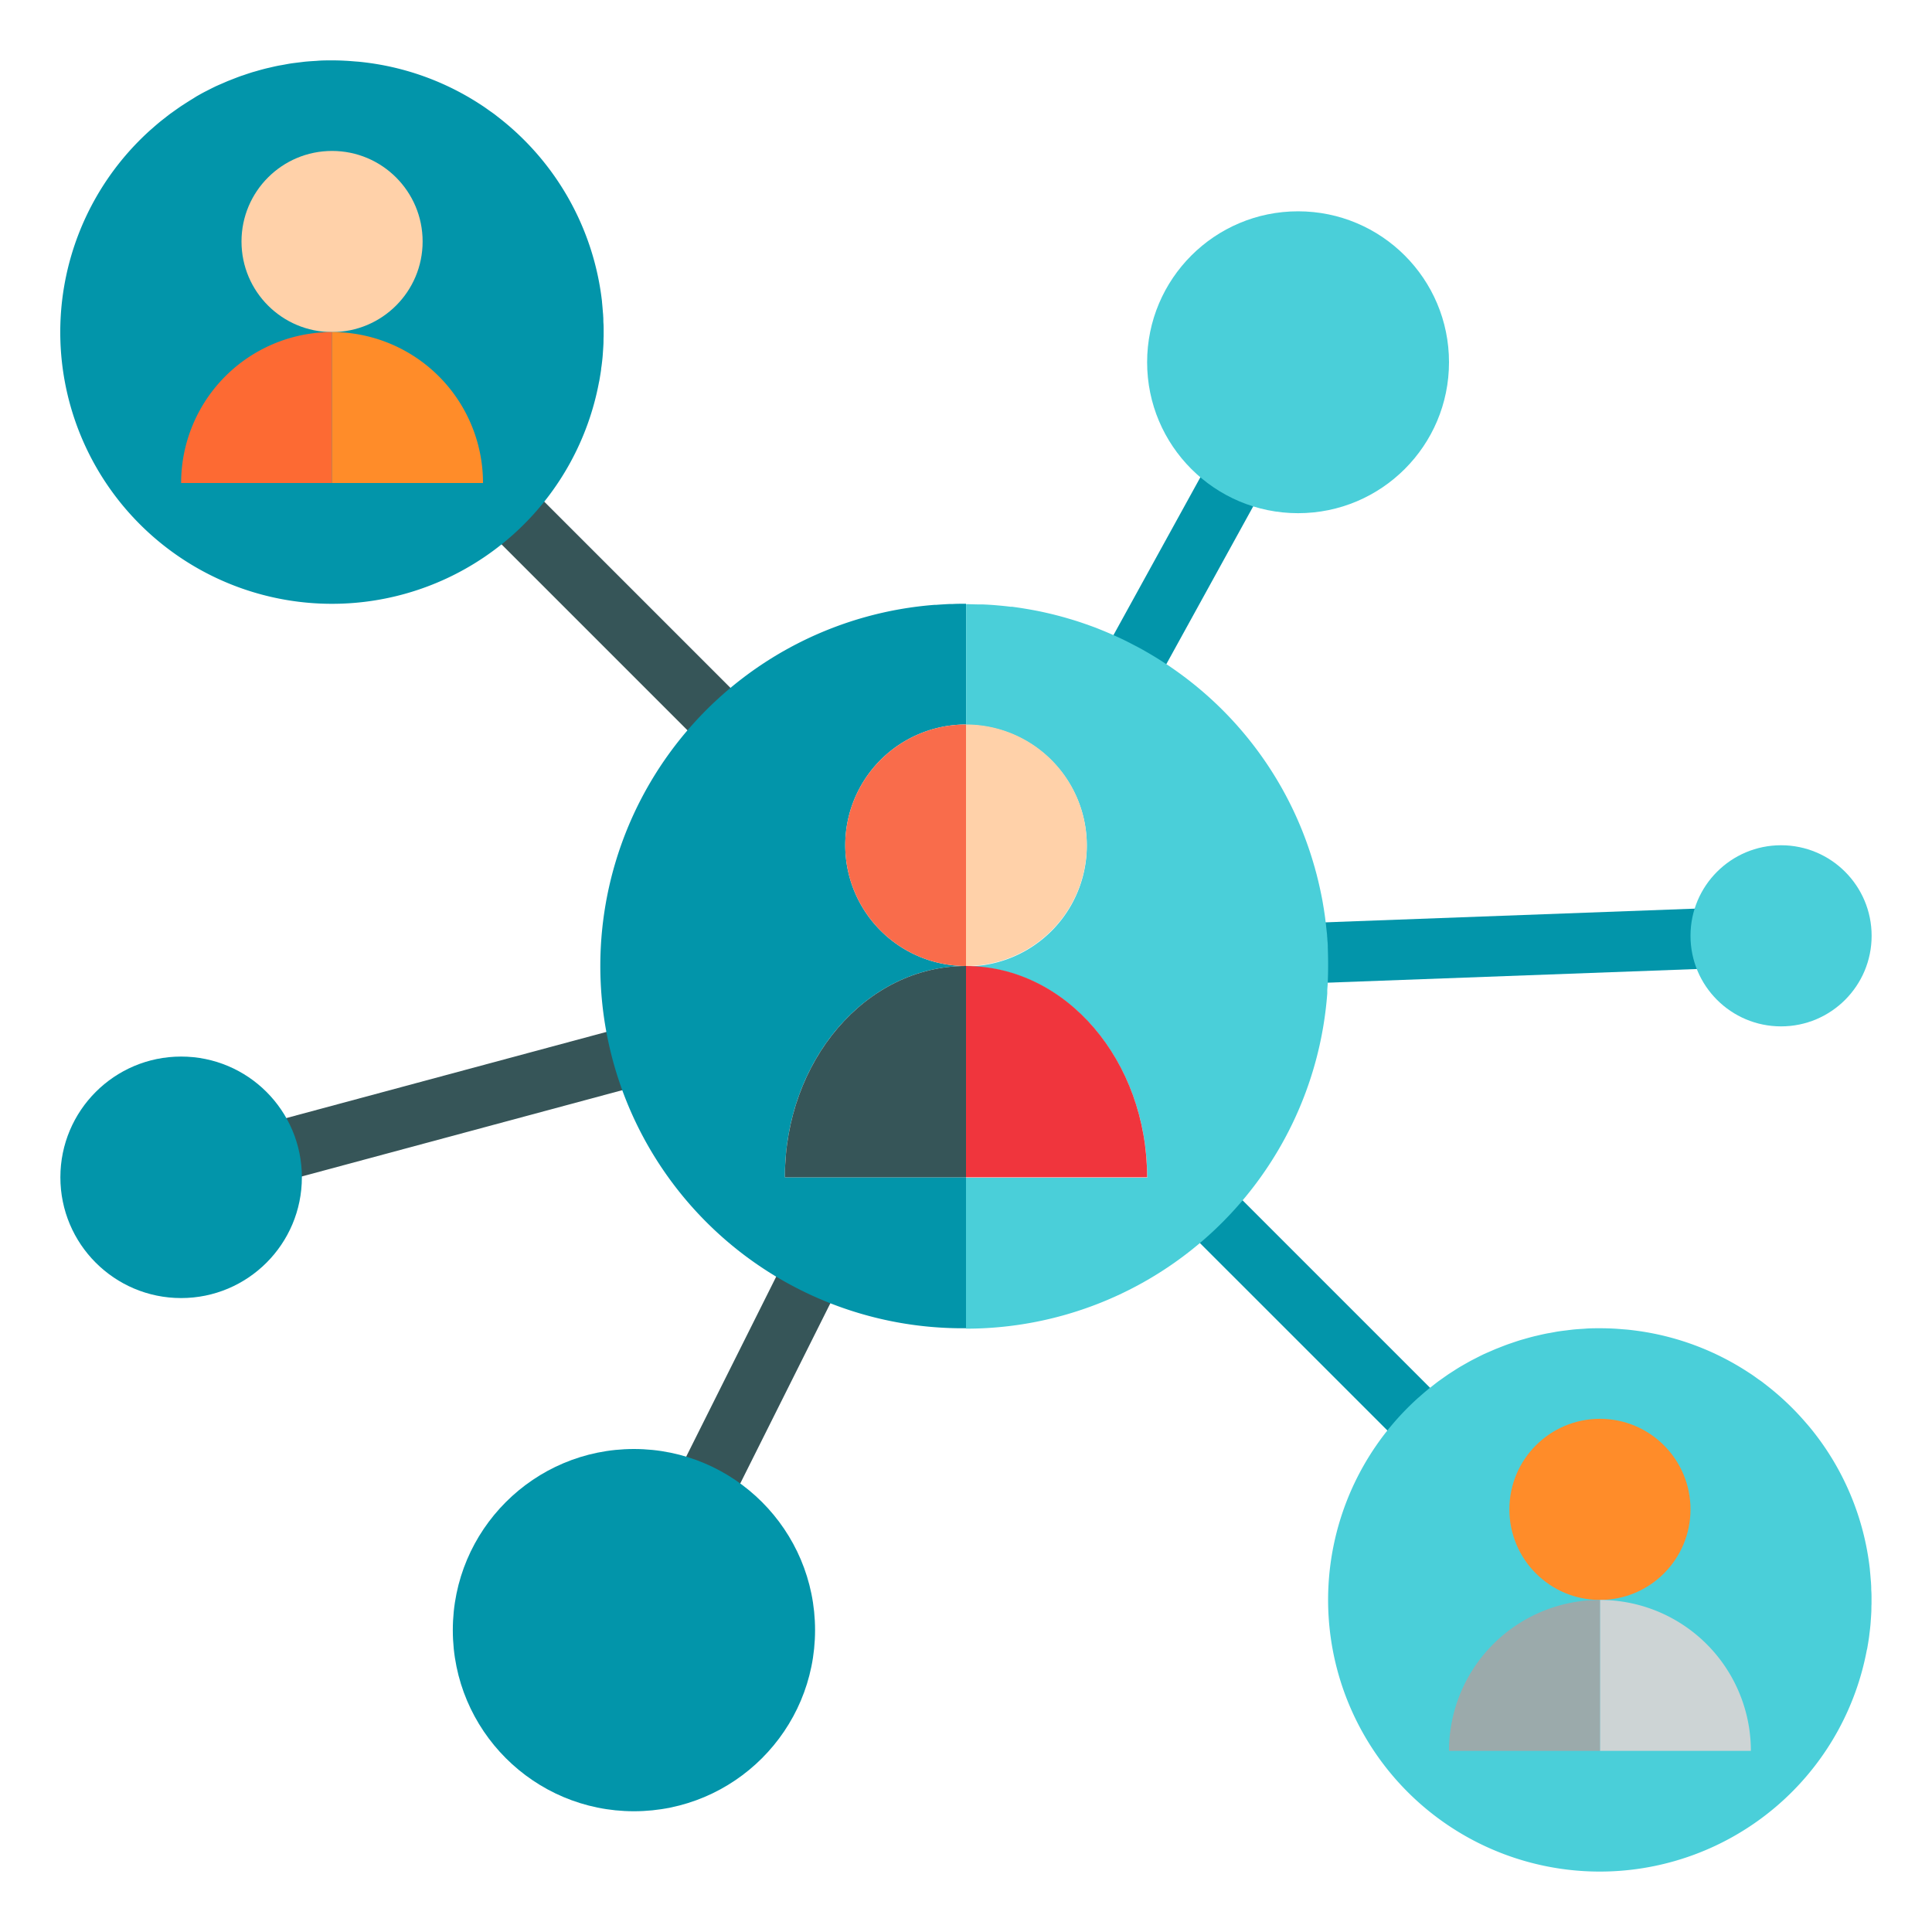 <svg id="Layer_3" data-name="Layer 3" xmlns="http://www.w3.org/2000/svg" viewBox="0 0 512 512"><defs><style>.cls-1{fill:#0295aa;}.cls-2{fill:#365558;}.cls-3{fill:#4acfd9;}.cls-4{fill:#ff8c29;}.cls-5{fill:#ffd1a9;}.cls-6{fill:#f96c4b;}.cls-7{fill:#f0353d;}.cls-8{fill:#cdd4d5;}.cls-9{fill:#9baaab;}.cls-10{fill:#fd6a33;}</style></defs><title>referral-program</title><path class="cls-1" d="M313.57,325l11.31-11.32,56.7,56.7-11.31,11.31Z"/><path class="cls-2" d="M127.39,138.74l11.32-11.31,60.45,60.45-11.32,11.31Z"/><path class="cls-2" d="M68.92,298.17l98.58-26.53,4.16,15.45L73.08,313.63Z"/><path class="cls-2" d="M179.11,391.51l29.53-59.06,14.3,7.15-29.53,59.06Z"/><path class="cls-1" d="M343.08,244.73l112.78-4.18.59,16-112.77,4.17Z"/><path class="cls-1" d="M292.29,173.38l28.63-52,14,7.71-28.63,52Z"/><path class="cls-3" d="M494.83,436.88c.17-1,.33-1.93.47-2.91.05-.36.09-.72.13-1.07.1-.77.19-1.53.26-2.3.05-.54.08-1.09.12-1.64s.08-1.21.11-1.82,0-1.32.05-2c0-.39,0-.77,0-1.16,0-.15,0-.31,0-.46,0-.63,0-1.26-.05-1.88s0-1.22-.07-1.83c0-.42-.06-.83-.09-1.25-.07-.83-.13-1.66-.22-2.48,0-.05,0-.1,0-.15a71.63,71.63,0,0,0-15.9-37.65h0c-.42-.51-.86-1-1.29-1.5a71.64,71.64,0,0,0-10.64-10l-.66-.52c-.37-.27-.75-.53-1.13-.79-.61-.44-1.22-.89-1.85-1.31l-.41-.26a71.4,71.4,0,0,0-29.25-11.15h0c-1.12-.16-2.25-.3-3.38-.41l-.84-.06c-.87-.07-1.74-.15-2.62-.19Q425.77,352,424,352c-1.23,0-2.45,0-3.67.09l-.63.05c-1,.06-2,.12-2.95.22l-1.37.17c-.71.09-1.43.17-2.13.27s-1.29.22-1.93.34-1,.17-1.52.27c-.77.15-1.53.33-2.29.51-.37.09-.74.16-1.11.26-.84.21-1.66.44-2.48.68l-.89.25c-.84.26-1.68.54-2.51.83l-.81.27c-.82.3-1.64.62-2.45.94l-.82.32c-.78.33-1.55.68-2.32,1l-.9.4c-.72.35-1.44.71-2.15,1.08l-1,.51c-.67.35-1.32.73-2,1.11l-1.08.62c-.62.37-1.23.76-1.83,1.15l-1.14.73c-.59.4-1.18.82-1.76,1.23l-1.09.77c-.62.47-1.23.95-1.84,1.43-.3.24-.6.46-.89.7-.74.61-1.47,1.24-2.18,1.87l-.43.37a72,72,0,1,0,118.9,66.81C494.78,437.15,494.8,437,494.83,436.88Z"/><circle class="cls-4" cx="424" cy="400" r="24"/><path class="cls-1" d="M158.83,100.88c.17-1,.33-1.93.47-2.91,0-.36.09-.72.13-1.07.1-.77.19-1.53.26-2.3.05-.54.08-1.09.12-1.64s.08-1.21.11-1.82,0-1.32.05-2c0-.39,0-.77,0-1.16,0-.16,0-.31,0-.46,0-.63,0-1.25-.05-1.88s0-1.22-.07-1.83c0-.42-.06-.83-.09-1.25-.07-.83-.13-1.66-.22-2.48,0,0,0-.1,0-.15A72.12,72.12,0,0,0,131.7,30.79l-.66-.52-1.12-.79c-.62-.44-1.23-.89-1.86-1.31l-.4-.26A71.64,71.64,0,0,0,98.4,16.76h0c-1.12-.16-2.25-.3-3.38-.41l-.83-.06c-.88-.07-1.75-.15-2.63-.19Q89.77,16,88,16c-1.23,0-2.45,0-3.67.09l-.63.05c-1,.06-2,.12-3,.22l-1.37.17c-.71.09-1.43.17-2.13.27s-1.29.22-1.93.34-1,.17-1.52.27c-.77.15-1.53.33-2.29.51-.37.09-.74.16-1.11.26-.84.21-1.66.44-2.48.68l-.89.25c-.84.26-1.68.54-2.51.83-.27.09-.54.17-.81.27-.82.3-1.64.62-2.45.94l-.82.32c-.78.33-1.55.68-2.32,1l-.9.4c-.72.35-1.44.71-2.15,1.08-.33.17-.66.33-1,.51-.67.35-1.32.73-2,1.11L51,26.22c-.62.37-1.23.76-1.84,1.15l-1.13.73c-.59.4-1.18.82-1.76,1.23l-1.09.77c-.62.47-1.23.95-1.84,1.43-.3.24-.6.46-.89.7-.74.61-1.47,1.24-2.19,1.88l-.42.36a72,72,0,1,0,118.9,66.81C158.78,101.15,158.8,101,158.83,100.88Z"/><circle class="cls-5" cx="88" cy="64" r="24"/><circle class="cls-3" cx="344" cy="96" r="40"/><circle class="cls-1" cx="168" cy="432" r="48"/><circle class="cls-1" cx="48" cy="312" r="32"/><circle class="cls-3" cx="472" cy="248" r="24"/><path class="cls-1" d="M208,312c0-30.93,21.49-56,48-56a32,32,0,0,1,0-64V160c-1.2,0-2.39,0-3.57.07l-.79,0c-1.18.06-2.35.13-3.52.22l-.43,0A96,96,0,0,0,256,352V312Z"/><path class="cls-3" d="M351.88,251.13c0-.1,0-.2,0-.3,0-.68-.08-1.36-.13-2,0-.2,0-.4-.05-.59,0-.58-.09-1.16-.15-1.73l-.09-.81c-.05-.5-.1-1-.17-1.49l-.12-1c-.06-.44-.12-.89-.19-1.33s-.1-.71-.16-1.06l-.21-1.24c-.06-.37-.12-.73-.19-1.1l-.24-1.23-.21-1c-.09-.45-.19-.89-.29-1.33s-.13-.61-.21-.91c-.11-.51-.24-1-.37-1.52-.05-.22-.11-.44-.16-.66l-.51-1.87c0-.09-.05-.19-.08-.28a95.38,95.38,0,0,0-32.79-49,96.52,96.52,0,0,0-11.61-7.85l-.3-.17c-1-.59-2.07-1.16-3.12-1.7l-1.06-.55-1.59-.8c-.82-.39-1.64-.78-2.48-1.15l-1.13-.5c-.86-.37-1.72-.74-2.59-1.08l-.61-.25c-1-.41-2.1-.79-3.16-1.17l-.61-.21c-1.11-.39-2.23-.75-3.36-1.09l-.48-.14c-2.37-.71-4.77-1.32-7.21-1.85l-.41-.09c-1.16-.24-2.33-.46-3.5-.66l-.66-.11c-1.16-.19-2.32-.37-3.5-.52l-.42,0c-1-.13-2.08-.24-3.12-.33l-.88-.08c-1.09-.09-2.19-.15-3.3-.2l-.94,0c-1.16,0-2.33-.07-3.5-.07v32a32,32,0,0,1,0,64c26.51,0,48,25.07,48,56H256v40a96,96,0,0,0,95.74-88.85c0-.24,0-.47,0-.71,0-.51.07-1,.1-1.55C352,257.64,352,254.38,351.88,251.13Z"/><path class="cls-5" d="M288,224a32,32,0,0,0-32-32v64A32,32,0,0,0,288,224Z"/><path class="cls-6" d="M224,224a32,32,0,0,0,32,32V192A32,32,0,0,0,224,224Z"/><path class="cls-2" d="M208,312h48V256C229.49,256,208,281.07,208,312Z"/><path class="cls-7" d="M304,312c0-30.93-21.49-56-48-56v56Z"/><path class="cls-8" d="M424,424v40h40A40,40,0,0,0,424,424Z"/><path class="cls-9" d="M384,464h40V424A40,40,0,0,0,384,464Z"/><path class="cls-10" d="M48,128H88V88A40,40,0,0,0,48,128Z"/><path class="cls-4" d="M88,88v40h40A40,40,0,0,0,88,88Z"/></svg>
